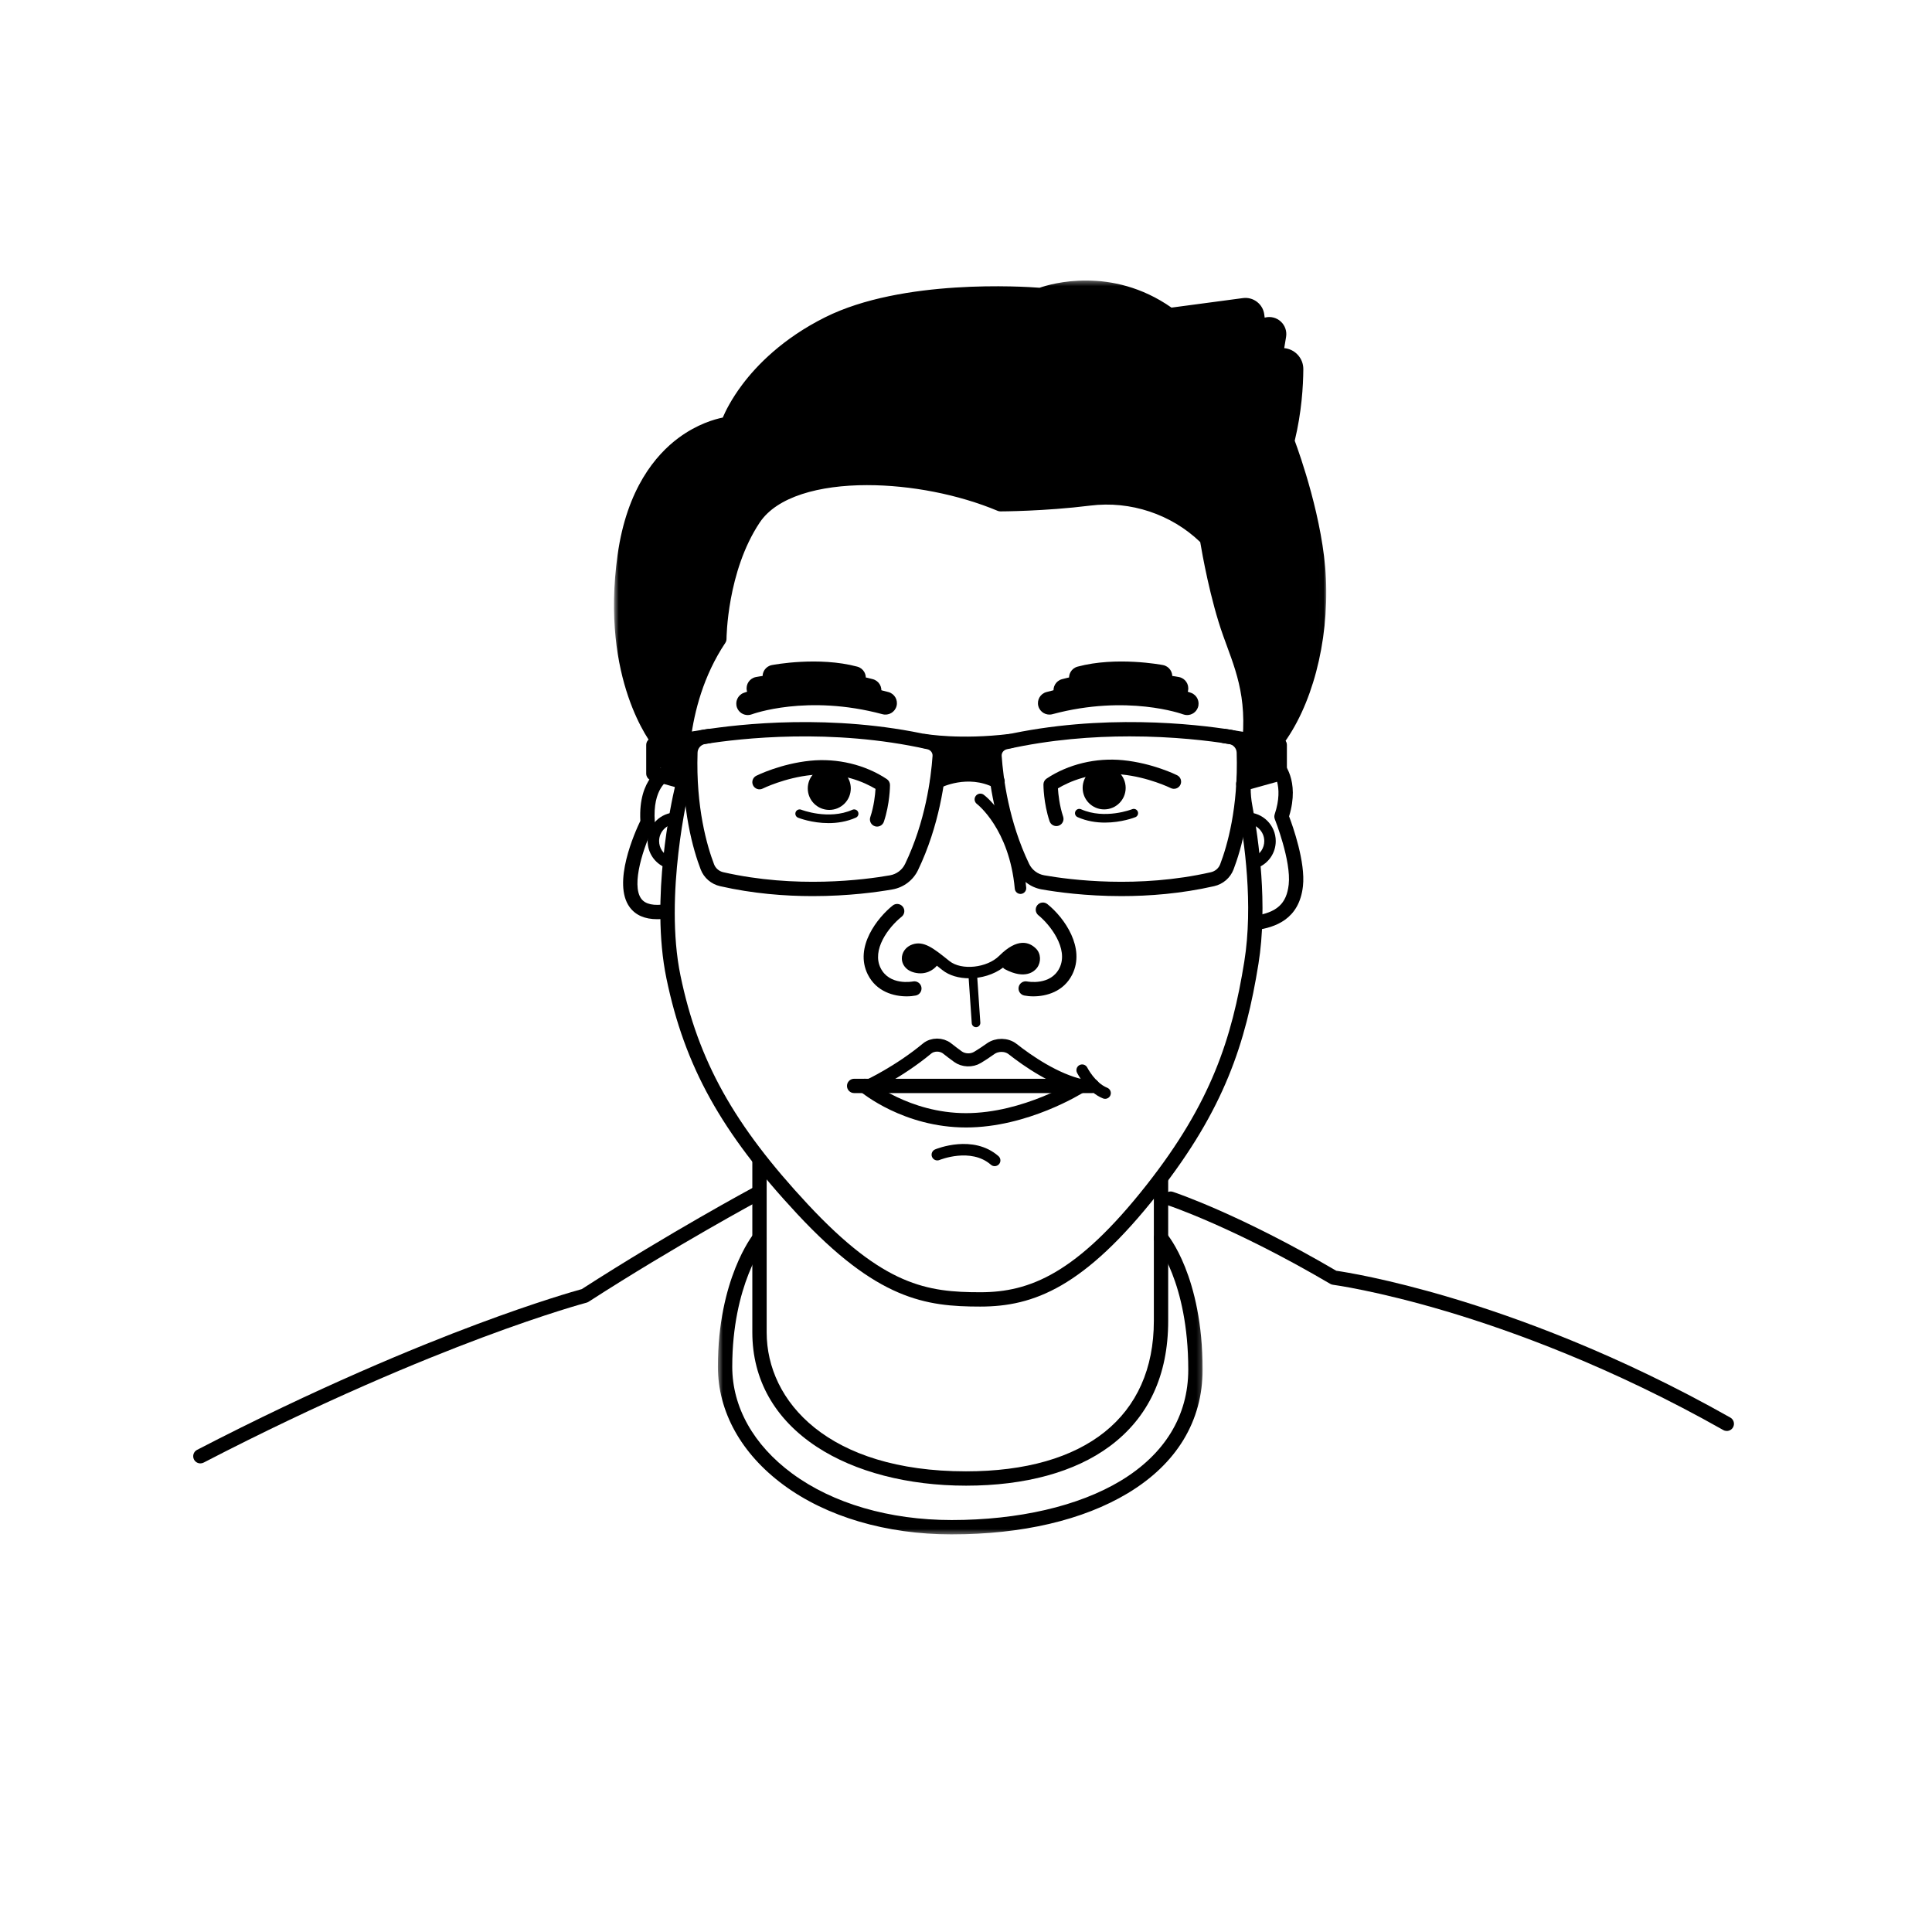 <svg height="400" viewBox="0 0 400 400" width="400" xmlns="http://www.w3.org/2000/svg" xmlns:xlink="http://www.w3.org/1999/xlink"><mask id="a" fill="#fff"><path d="m.523.324h147.469v97.039h-147.469z" fill="#fff" fill-rule="evenodd"/></mask><mask id="b" fill="#fff"><path d="m.45.807h100.354v62.826h-100.354z" fill="#fff" fill-rule="evenodd"/></mask><g fill="none" fill-rule="evenodd" transform="translate(40 57)"><g fill="#000"><path d="m96.166 101.678 4.751 2.373.594-7.119 1.187-7.119 2.969-8.306 3.563-6.526s-.594-7.712 1.781-13.645c2.376-5.933 4.157-11.273 8.314-14.239 4.156-2.967 13.064-5.34 18.407-5.34 5.344 0 13.064.593 17.221 1.78l12.47 3.56h9.501l10.094-1.186s9.5 0 14.251 2.373c4.751 2.373 8.907 6.526 8.907 6.526l1.782 10.086 1.781 6.525 2.969 7.714 1.782 7.119.594 6.526-1.187 5.339-.595 5.933 7.126-1.186v-5.933s7.126-11.866 8.314-23.731c1.187-11.866-2.376-30.258-5.938-38.563l1.187-10.086.594-5.339-1.781-2.374h-2.376l.595-4.153-1.187-1.78-1.782-.593-1.781-.593-.594-2.967-2.376-.592-15.439 1.778s-12.47-8.899-26.721-3.559c0 0-19.596-2.373-35.628 2.373-16.033 4.747-26.127 17.799-29.097 24.325 0 0-16.626 2.374-20.783 23.732-4.156 21.358 3.563 37.376 6.532 41.529z"/><path d="m154.062 97.228h11.876v2.374l.594 5.933-5.938-1.781-6.532 1.781.594-5.341z"/><path d="m152.874 141.131c0 1.146-1.063 2.076-2.375 2.076-1.313 0-2.376-.93-2.376-2.076s1.063-2.076 2.376-2.076c1.312 0 2.375.93 2.375 2.076"/><path d="m173.657 141.131c0 1.146-1.063 2.076-2.375 2.076-1.313 0-2.375-.93-2.375-2.076s1.062-2.076 2.375-2.076c1.312 0 2.375.93 2.375 2.076"/><path d="m139.562 43.44c-9.972 0-18.695 2.387-22.268 7.742-6.782 10.165-6.876 23.958-6.876 24.096 0 .292-.087.579-.249.822-9.098 13.633-7.496 29.709-7.479 29.869.018.17.006.342-.033.508-.053.217-5.222 21.836-1.77 38.506 3.653 17.639 11.042 30.913 26.354 47.346 15.757 16.909 24.748 18.215 35.729 18.215 10.17 0 19.923-3.788 34.461-22.273 13.356-16.983 17.627-30.264 20.188-46.188 1.889-11.745.016-24.978-1.268-31.82-.51-2.716-.502-5.437.025-8.089 2.451-12.357.105-18.737-2.38-25.492-.256-.693-.511-1.388-.762-2.092-2.666-7.459-4.359-17.076-4.74-19.358-5.984-5.772-14.458-8.591-22.775-7.553-9.483 1.184-18.502 1.198-18.592 1.198-.198 0-.393-.039-.574-.115-8.133-3.408-18.063-5.32-26.99-5.32m23.407 170.071c-11.358 0-21.362-1.411-37.902-19.161-15.72-16.869-23.314-30.542-27.088-48.766-3.428-16.553 1.125-36.966 1.734-39.561-.198-2.264-1.145-17.583 7.743-31.201.063-2.594.711-15.309 7.368-25.286 7.622-11.423 33.968-11.323 52.595-3.628 1.608-.014 9.588-.132 17.931-1.173 9.373-1.172 18.937 2.092 25.579 8.728.222.222.368.508.418.818.017.112 1.795 11.236 4.682 19.311.248.696.501 1.382.752 2.066 2.517 6.842 5.12 13.917 2.505 27.092-.451 2.279-.458 4.623-.018 6.965 1.32 7.032 3.243 20.649 1.281 32.837-2.636 16.392-7.033 30.064-20.784 47.551-15.278 19.427-25.759 23.408-36.796 23.408"/><path d="m186.128 169.312h-49.286c-.819 0-1.484-.664-1.484-1.483 0-.82.665-1.483 1.484-1.483h49.286c.819 0 1.484.663 1.484 1.483 0 .819-.665 1.483-1.484 1.483"/><path d="m160 176.431c-12.863 0-21.539-7.162-21.901-7.468-.628-.527-.709-1.462-.181-2.089.528-.628 1.463-.711 2.09-.182.109.09 8.269 6.773 19.993 6.773 11.9 0 22.776-6.819 22.885-6.888.691-.439 1.608-.235 2.049.456.439.691.235 1.608-.457 2.048-.473.299-11.722 7.35-24.477 7.35"/><path d="m141.592 114.137c-.155 0-.314-.025-.47-.077-.778-.259-1.198-1.099-.939-1.877.776-2.324 1.01-4.666 1.082-5.852-2.244-1.344-6.943-3.506-13.184-2.882-5.601.56-10.127 2.796-10.171 2.817-.734.367-1.626.07-1.993-.663-.367-.732-.069-1.623.664-1.99.204-.101 5.065-2.502 11.205-3.116 5.584-.558 11.352.827 15.816 3.802.413.275.661.738.661 1.234 0 .155-.014 3.844-1.263 7.588-.208.621-.787 1.015-1.409 1.015"/><path d="m136.146 106.234c0 2.457-1.994 4.449-4.453 4.449-2.46 0-4.454-1.992-4.454-4.449 0-2.457 1.994-4.449 4.454-4.449 2.459 0 4.453 1.992 4.453 4.449"/><path d="m131.53 113.417c-3.432 0-6.132-1.056-6.301-1.124-.457-.182-.678-.699-.497-1.155.182-.456.699-.678 1.157-.497.056.022 5.666 2.199 10.591.013.45-.198.976.002 1.176.452.2.449-.003.975-.452 1.175-1.919.853-3.895 1.137-5.674 1.137"/><path d="m178.705 114.03c-.622 0-1.2-.393-1.408-1.015-1.25-3.745-1.264-7.433-1.264-7.588 0-.496.248-.959.661-1.234 4.465-2.973 10.23-4.359 15.816-3.802 6.14.614 11.001 3.014 11.205 3.116.733.367 1.031 1.258.664 1.99s-1.258 1.029-1.992.664c-.078-.04-4.618-2.264-10.172-2.818-6.244-.623-10.938 1.538-13.181 2.882.071 1.19.308 3.539 1.079 5.852.259.778-.161 1.618-.939 1.877-.155.052-.314.077-.47.077"/><path d="m184.151 106.127c0 2.458 1.994 4.45 4.453 4.45 2.46 0 4.454-1.992 4.454-4.45 0-2.457-1.994-4.449-4.454-4.449-2.459 0-4.453 1.992-4.453 4.449"/><path d="m188.767 113.31c-1.779 0-3.753-.284-5.674-1.137-.449-.2-.652-.726-.452-1.175.201-.449.728-.651 1.177-.452 4.943 2.195 10.533.01 10.59-.013.456-.182.974.04 1.157.496.182.456-.04.974-.497 1.156-.168.068-2.87 1.124-6.301 1.124"/><path d="m106.021 97.027c-.897.142-1.57.893-1.598 1.785-.369 11.388 1.982 19.384 3.417 23.136.315.823 1.029 1.434 1.911 1.635 15.002 3.413 29.137 1.585 34.517.64 1.358-.238 2.525-1.118 3.119-2.353 4.213-8.764 5.371-17.778 5.688-22.372.044-.648-.412-1.227-1.086-1.377-19.797-4.434-38.741-2.241-45.967-1.094m22.255 31.503c-5.763 0-12.385-.508-19.185-2.056-1.851-.421-3.356-1.718-4.024-3.467-1.514-3.96-3.996-12.383-3.611-24.291.074-2.31 1.798-4.253 4.099-4.618 7.393-1.175 26.784-3.418 47.082 1.128 2.116.473 3.545 2.355 3.399 4.475-.33 4.806-1.546 14.243-5.974 23.453-1.007 2.094-2.981 3.587-5.281 3.99-3.124.549-9.106 1.386-16.505 1.386"/><path d="m193.879 95.46c-7.617 0-16.423.648-25.406 2.66-.674.15-1.13.73-1.086 1.377.315 4.593 1.475 13.608 5.688 22.372.594 1.235 1.76 2.115 3.119 2.353 5.38.945 19.514 2.775 34.517-.64.882-.201 1.595-.812 1.91-1.634 1.435-3.753 3.786-11.75 3.418-23.137-.029-.892-.702-1.643-1.599-1.785-3.947-.627-11.389-1.566-20.56-1.566m-1.695 33.069c-7.4 0-13.381-.837-16.505-1.386-2.3-.403-4.274-1.895-5.281-3.99-4.428-9.21-5.643-18.647-5.974-23.452-.146-2.12 1.283-4.002 3.398-4.476 20.299-4.545 39.689-2.304 47.083-1.128 2.3.366 4.024 2.307 4.099 4.618.385 11.906-2.097 20.33-3.611 24.291-.669 1.75-2.174 3.047-4.024 3.467-6.8 1.548-13.423 2.056-19.185 2.056"/><path d="m147.72 149.284c-2.646 0-6.256-.939-8.051-4.523-2.874-5.743 2.114-11.852 5.151-14.281.639-.512 1.574-.408 2.087.232.513.64.408 1.572-.232 2.085-2.777 2.22-6.227 6.885-4.35 10.637 1.83 3.655 6.504 2.805 6.7 2.767.8-.156 1.583.369 1.74 1.17.157.802-.362 1.579-1.163 1.74-.52.104-1.166.173-1.883.173"/><path d="m173.951 149.284c-.718 0-1.362-.069-1.883-.173-.804-.161-1.326-.943-1.165-1.745.161-.801.939-1.321 1.742-1.165.204.039 4.872.884 6.699-2.767 2.014-4.025-2.061-9.105-4.35-10.935-.639-.511-.744-1.444-.232-2.084.513-.641 1.446-.744 2.087-.232 3.574 2.856 7.895 9.095 5.151 14.577-1.794 3.584-5.404 4.523-8.05 4.523"/><path d="m171.281 128.079c-.607 0-1.125-.463-1.181-1.079-1.127-12.383-7.777-17.501-7.843-17.551-.525-.393-.63-1.137-.237-1.661.394-.524 1.138-.63 1.662-.237.309.231 7.563 5.811 8.784 19.233.059.652-.421 1.23-1.075 1.29-.037.003-.072.004-.109.004"/><path d="m166.531 106.258c-.23 0-.463-.053-.681-.166-5.503-2.847-11.043-.032-11.098-.003-.725.376-1.621.098-2.002-.627-.38-.724-.104-1.617.62-1.998.28-.148 6.937-3.581 13.845-.006.729.377 1.014 1.273.637 2-.264.509-.783.801-1.32.801"/><path d="m159.826 98.484c-5.275 0-8.5-.565-8.699-.601-.806-.146-1.343-.917-1.197-1.723.146-.806.919-1.343 1.723-1.196.071.013 7.106 1.233 17.373-.013.814-.1 1.553.48 1.653 1.294.099.813-.48 1.552-1.294 1.651-3.633.44-6.863.588-9.558.588"/><path d="m102.823 106.751c-.133 0-.267-.017-.4-.055l-7.548-2.106c-.641-.179-1.085-.764-1.085-1.429v-5.933c0-.728.53-1.349 1.25-1.465l11.51-1.843c.81-.132 1.571.421 1.7 1.23.13.809-.421 1.57-1.231 1.699l-10.26 1.645v3.542l6.462 1.804c.79.22 1.251 1.039 1.031 1.828-.184.655-.78 1.084-1.429 1.084"/><path d="m217.405 106.751c-.65 0-1.246-.429-1.429-1.084-.22-.789.241-1.608 1.031-1.828l6.462-1.804v-3.542l-10.26-1.645c-.81-.128-1.361-.89-1.231-1.699.13-.809.893-1.359 1.7-1.23l11.51 1.843c.72.115 1.25.737 1.25 1.465v5.933c0 .665-.444 1.25-1.085 1.429l-7.548 2.106c-.134.038-.268.055-.4.055"/><path d="m96.062 133.31c-2.564 0-4.471-.83-5.688-2.482-3.66-4.965 1.061-15.501 2.206-17.881-.483-8.919 4.568-11.166 4.787-11.259.753-.32 1.626.031 1.946.786.316.747-.026 1.608-.766 1.935-.185.088-3.477 1.768-2.98 8.731.019.265-.033.531-.152.769-2.16 4.323-4.789 12.262-2.65 15.161.854 1.157 2.604 1.529 5.202 1.104.807-.134 1.573.415 1.704 1.224.133.809-.416 1.571-1.225 1.703-.848.139-1.644.208-2.385.208"/><path d="m219.897 135.579c-.723 0-1.356-.528-1.467-1.264-.121-.81.437-1.565 1.249-1.687 4.691-.702 6.692-2.523 7.133-6.494.545-4.904-2.838-13.438-2.872-13.525-.13-.325-.14-.687-.029-1.019 2.027-6.08-.506-8.838-.532-8.864-.58-.579-.58-1.519 0-2.098.579-.579 1.52-.579 2.098 0 .157.156 3.722 3.834 1.414 11.384.764 2.018 3.422 9.498 2.872 14.45-.777 6.98-5.877 8.535-9.645 9.1-.074.011-.149.016-.221.016"/></g><path d="m139.862 167.828s6.194-2.865 12.078-7.738c1.139-.942 2.971-.946 4.139-.029.698.549 1.488 1.155 2.245 1.701 1.154.834 2.839.901 4.072.151.769-.467 1.701-1.067 2.701-1.782 1.326-.947 3.287-.933 4.557.066 3.05 2.4 8.785 6.411 14.406 7.632" stroke="#000" stroke-linecap="round" stroke-linejoin="round" stroke-width="2.7"/><path d="m150.107 140.707c-.147 0-.286.022-.42.067-.423.14-.607.445-.597.669.01.26.311.49.806.614 1.163.29 1.869-.247 2.156-.542-.796-.525-1.418-.807-1.945-.807m19.367 1.015c1.891.924 2.966.723 3.32.245.221-.3.195-.716.024-.887-.367-.367-1.171-1.171-3.344.642m-8.794 3.822c-2.11 0-4.134-.553-5.578-1.707l-.248-.197c-.311-.249-.606-.484-.884-.704-.735.895-2.356 1.996-4.648 1.424-1.859-.465-2.565-1.764-2.605-2.825-.052-1.343.841-2.553 2.22-3.012 2.344-.781 4.357.828 7.402 3.265l.247.197c2.482 1.983 7.773 1.419 10.295-1.099 3.761-3.759 6.218-2.881 7.617-1.483 1.015 1.013 1.105 2.759.207 3.974-.475.642-2.356 2.557-6.651.287-.155-.083-.286-.195-.386-.327-1.918 1.446-4.513 2.208-6.988 2.208" fill="#000"/><path d="m165.938 184.44c-.277 0-.556-.096-.782-.293-4.147-3.625-10.572-1.011-10.637-.985-.607.253-1.301-.033-1.553-.638-.252-.605.035-1.3.64-1.551.318-.134 7.868-3.199 13.114 1.388.493.432.544 1.181.112 1.675-.235.267-.565.404-.895.404" fill="#000"/><path d="m188.799 170.499c-.147 0-.296-.028-.44-.085-3.351-1.338-5.292-5.155-5.373-5.317-.293-.587-.055-1.3.531-1.593.586-.291 1.299-.056 1.593.53.015.031 1.627 3.176 4.13 4.176.609.245.905.935.661 1.543-.185.464-.63.746-1.102.746" fill="#000"/><path d="m137.534 97.363c-.315 0-.634-.1-.904-.307-.65-.499-.772-1.43-.272-2.079 5.79-7.522 9.166-20.414 8.6-32.846-.575-12.665-6.375-27.86-6.434-28.012-.11-.285-.128-.595-.055-.892 1.448-5.786 1.779-11.111 1.802-14.559.003-.372-.14-.722-.402-.986-.264-.264-.616-.411-.991-.411h-1.344c-.436 0-.851-.192-1.132-.525-.283-.332-.404-.771-.331-1.201l.671-4.025c.044-.266-.092-.438-.177-.517-.085-.078-.268-.201-.529-.135l-1.704.426c-.412.104-.848.025-1.199-.215-.35-.241-.581-.619-.634-1.041l-.288-2.298c-.031-.257-.163-.484-.367-.643-.206-.159-.461-.228-.717-.193l-15.366 2.048c-.38.051-.761-.047-1.07-.271-12.265-8.912-25.179-4.022-25.307-3.971-.214.082-.442.115-.669.096-.27-.023-27.097-2.237-43.15 5.782-8.266 4.13-13.272 9.319-16.016 12.945-2.977 3.934-4.013 6.936-4.024 6.965-.187.551-.68.946-1.26 1.004-.675.071-16.707 2.058-20.053 26.019-3.42 24.483 6.704 37.295 6.806 37.421.515.636.42 1.569-.215 2.086-.635.516-1.567.424-2.086-.209-.452-.553-11.058-13.851-7.446-39.708 1.912-13.687 7.911-20.714 12.609-24.198 3.882-2.88 7.512-3.884 9.163-4.215.533-1.258 1.755-3.782 4.044-6.831 2.94-3.916 8.302-9.514 17.151-13.933 16.01-7.997 41.077-6.369 44.403-6.111 2.259-.788 14.889-4.58 27.308 4.11l14.786-1.97c1.049-.138 2.086.139 2.922.784.838.645 1.37 1.577 1.5 2.624l.081.637.079-.019c1.162-.29 2.382.02 3.262.833.881.812 1.289 2.003 1.091 3.184l-.385 2.317c1.018.093 1.961.535 2.691 1.268.824.828 1.273 1.927 1.265 3.095-.024 3.52-.355 8.912-1.779 14.807.992 2.667 5.914 16.437 6.463 28.503.606 13.291-2.925 26.621-9.213 34.787-.293.38-.733.579-1.178.579" fill="#000" mask="url(#a)" transform="translate(86.596 .755)"/><path d="m114.816 91.047c-.959 0-1.861-.583-2.222-1.531-.465-1.225.151-2.595 1.377-3.061.517-.196 12.873-4.756 29.968-.17 1.267.341 2.019 1.643 1.677 2.909-.34 1.265-1.641 2.017-2.91 1.676-15.629-4.195-26.936-.02-27.048.023-.279.106-.563.155-.843.155" fill="#000"/><path d="m140.106 88.285c-.204 0-.411-.026-.617-.082-9.867-2.649-21.97-.388-22.091-.366-1.288.248-2.532-.596-2.78-1.883-.247-1.287.596-2.53 1.884-2.777.536-.102 13.279-2.494 24.219.442 1.267.34 2.019 1.641 1.679 2.908-.285 1.059-1.245 1.758-2.293 1.758" fill="#000"/><path d="m136.885 85.689c-.204 0-.411-.026-.617-.082-6.958-1.867-15.474-.267-15.559-.251-1.287.246-2.534-.595-2.781-1.882-.248-1.287.595-2.531 1.884-2.778.392-.075 9.686-1.818 17.688.328 1.267.34 2.018 1.641 1.679 2.908-.286 1.06-1.245 1.758-2.293 1.758" fill="#000"/><path d="m205.778 91.047c-.28 0-.562-.05-.838-.153-.131-.049-11.534-4.191-27.055-.025-1.266.34-2.57-.411-2.91-1.676-.34-1.266.411-2.568 1.679-2.909 17.096-4.587 29.45-.026 29.967.17 1.226.466 1.844 1.836 1.377 3.061-.361.948-1.263 1.531-2.22 1.531" fill="#000"/><path d="m180.488 88.285c-1.048 0-2.007-.699-2.293-1.758-.339-1.266.411-2.568 1.679-2.908 10.94-2.937 23.682-.546 24.219-.442 1.289.247 2.132 1.492 1.885 2.778-.248 1.287-1.492 2.13-2.78 1.882-.122-.023-12.224-2.283-22.092.366-.206.056-.413.082-.617.082" fill="#000"/><path d="m183.709 85.689c-1.048 0-2.008-.698-2.293-1.758-.34-1.266.411-2.568 1.679-2.908 8.002-2.147 17.297-.403 17.688-.328 1.288.247 2.132 1.492 1.884 2.778-.247 1.287-1.495 2.128-2.781 1.882-.147-.027-8.655-1.601-15.559.251-.206.056-.413.082-.617.082" fill="#000"/><path d="m160 250.591c-12.024 0-22.989-2.852-30.877-8.031-8.74-5.74-13.362-13.939-13.362-23.71v-35.597c0-.819.665-1.483 1.485-1.483.819 0 1.484.664 1.484 1.483v35.597c0 14.323 12.76 28.775 41.269 28.775 24.718 0 38.894-11.354 38.894-31.147v-29.071c0-.819.664-1.483 1.484-1.483.82 0 1.484.664 1.484 1.483v29.071c0 11.269-4.072 20.003-12.104 25.96-7.193 5.334-17.483 8.154-29.759 8.154" fill="#000"/><path d="m48.845 63.632c-13.507 0-25.867-3.632-34.803-10.228-8.765-6.469-13.593-15.163-13.593-24.48 0-18.113 7.15-27.188 7.455-27.566.514-.638 1.45-.738 2.088-.224.638.513.738 1.446.226 2.084-.117.149-6.799 8.784-6.799 25.706 0 8.351 4.399 16.198 12.387 22.094 8.429 6.221 20.162 9.647 33.039 9.647 13.846 0 26.255-2.875 34.937-8.094 9.193-5.525 14.051-13.498 14.051-23.053 0-18.223-6.697-26.182-6.764-26.261-.535-.619-.467-1.555.153-2.091.62-.534 1.558-.467 2.093.153.305.354 7.487 8.884 7.487 28.199 0 10.654-5.356 19.504-15.49 25.595-9.27 5.573-21.881 8.518-36.468 8.518" fill="#000" mask="url(#b)" transform="translate(108.185 197.044)"/><path d="m1.486 245.979c-.536 0-1.055-.292-1.319-.801-.377-.727-.093-1.622.635-2 24.912-12.905 45.282-21.277 57.985-26.028 12.492-4.672 20.248-6.863 21.657-7.25 18.175-11.702 35.344-20.948 35.516-21.041.722-.387 1.622-.118 2.01.604.389.722.118 1.621-.603 2.009-.173.092-17.363 9.35-35.506 21.045-.132.084-.275.148-.425.188-.079.02-7.996 2.13-21.665 7.244-12.615 4.721-32.848 13.038-57.602 25.863-.218.112-.452.166-.682.166" fill="#000"/><path d="m117.255 49.714c-.247 0-.499-.063-.73-.193-23.191-13.109-43.956-20.594-57.292-24.564-14.416-4.292-23.432-5.501-23.522-5.512-.198-.026-.388-.092-.559-.192-19.823-11.651-33.371-16.185-33.506-16.229-.778-.258-1.2-1.097-.943-1.874.258-.778 1.098-1.2 1.876-.943.559.184 13.871 4.642 33.823 16.339 1.717.247 10.346 1.599 23.679 5.568 13.482 4.014 34.473 11.58 57.906 24.826.714.403.965 1.308.56 2.021-.273.482-.776.753-1.293.753" fill="#000" transform="translate(200.258 189.552)"/><path d="m162.077 155.666c-.464 0-.855-.359-.887-.829l-.711-10.401c-.033-.491.338-.915.828-.948.492-.037.915.336.95.827l.71 10.401c.033.491-.337.915-.828.948-.021.002-.041.002-.062.002" fill="#000"/><path d="m98.214 122.712c-.151 0-.304-.029-.452-.09-2.232-.921-3.675-3.075-3.675-5.486 0-3.272 2.664-5.933 5.938-5.933.656 0 1.187.531 1.187 1.186 0 .656-.531 1.186-1.187 1.186-1.965 0-3.563 1.597-3.563 3.56 0 1.447.866 2.74 2.205 3.293.607.249.895.944.646 1.549-.19.458-.633.734-1.099.734" fill="#000"/><path d="m220.004 122.712c-.466 0-.909-.276-1.098-.734-.25-.605.038-1.3.644-1.549 1.34-.552 2.205-1.845 2.205-3.293 0-1.963-1.599-3.56-3.563-3.56-.656 0-1.187-.531-1.187-1.186 0-.656.531-1.186 1.187-1.186 3.274 0 5.938 2.661 5.938 5.933 0 2.412-1.442 4.565-3.675 5.486-.148.06-.301.09-.452.09" fill="#000"/></g></svg>